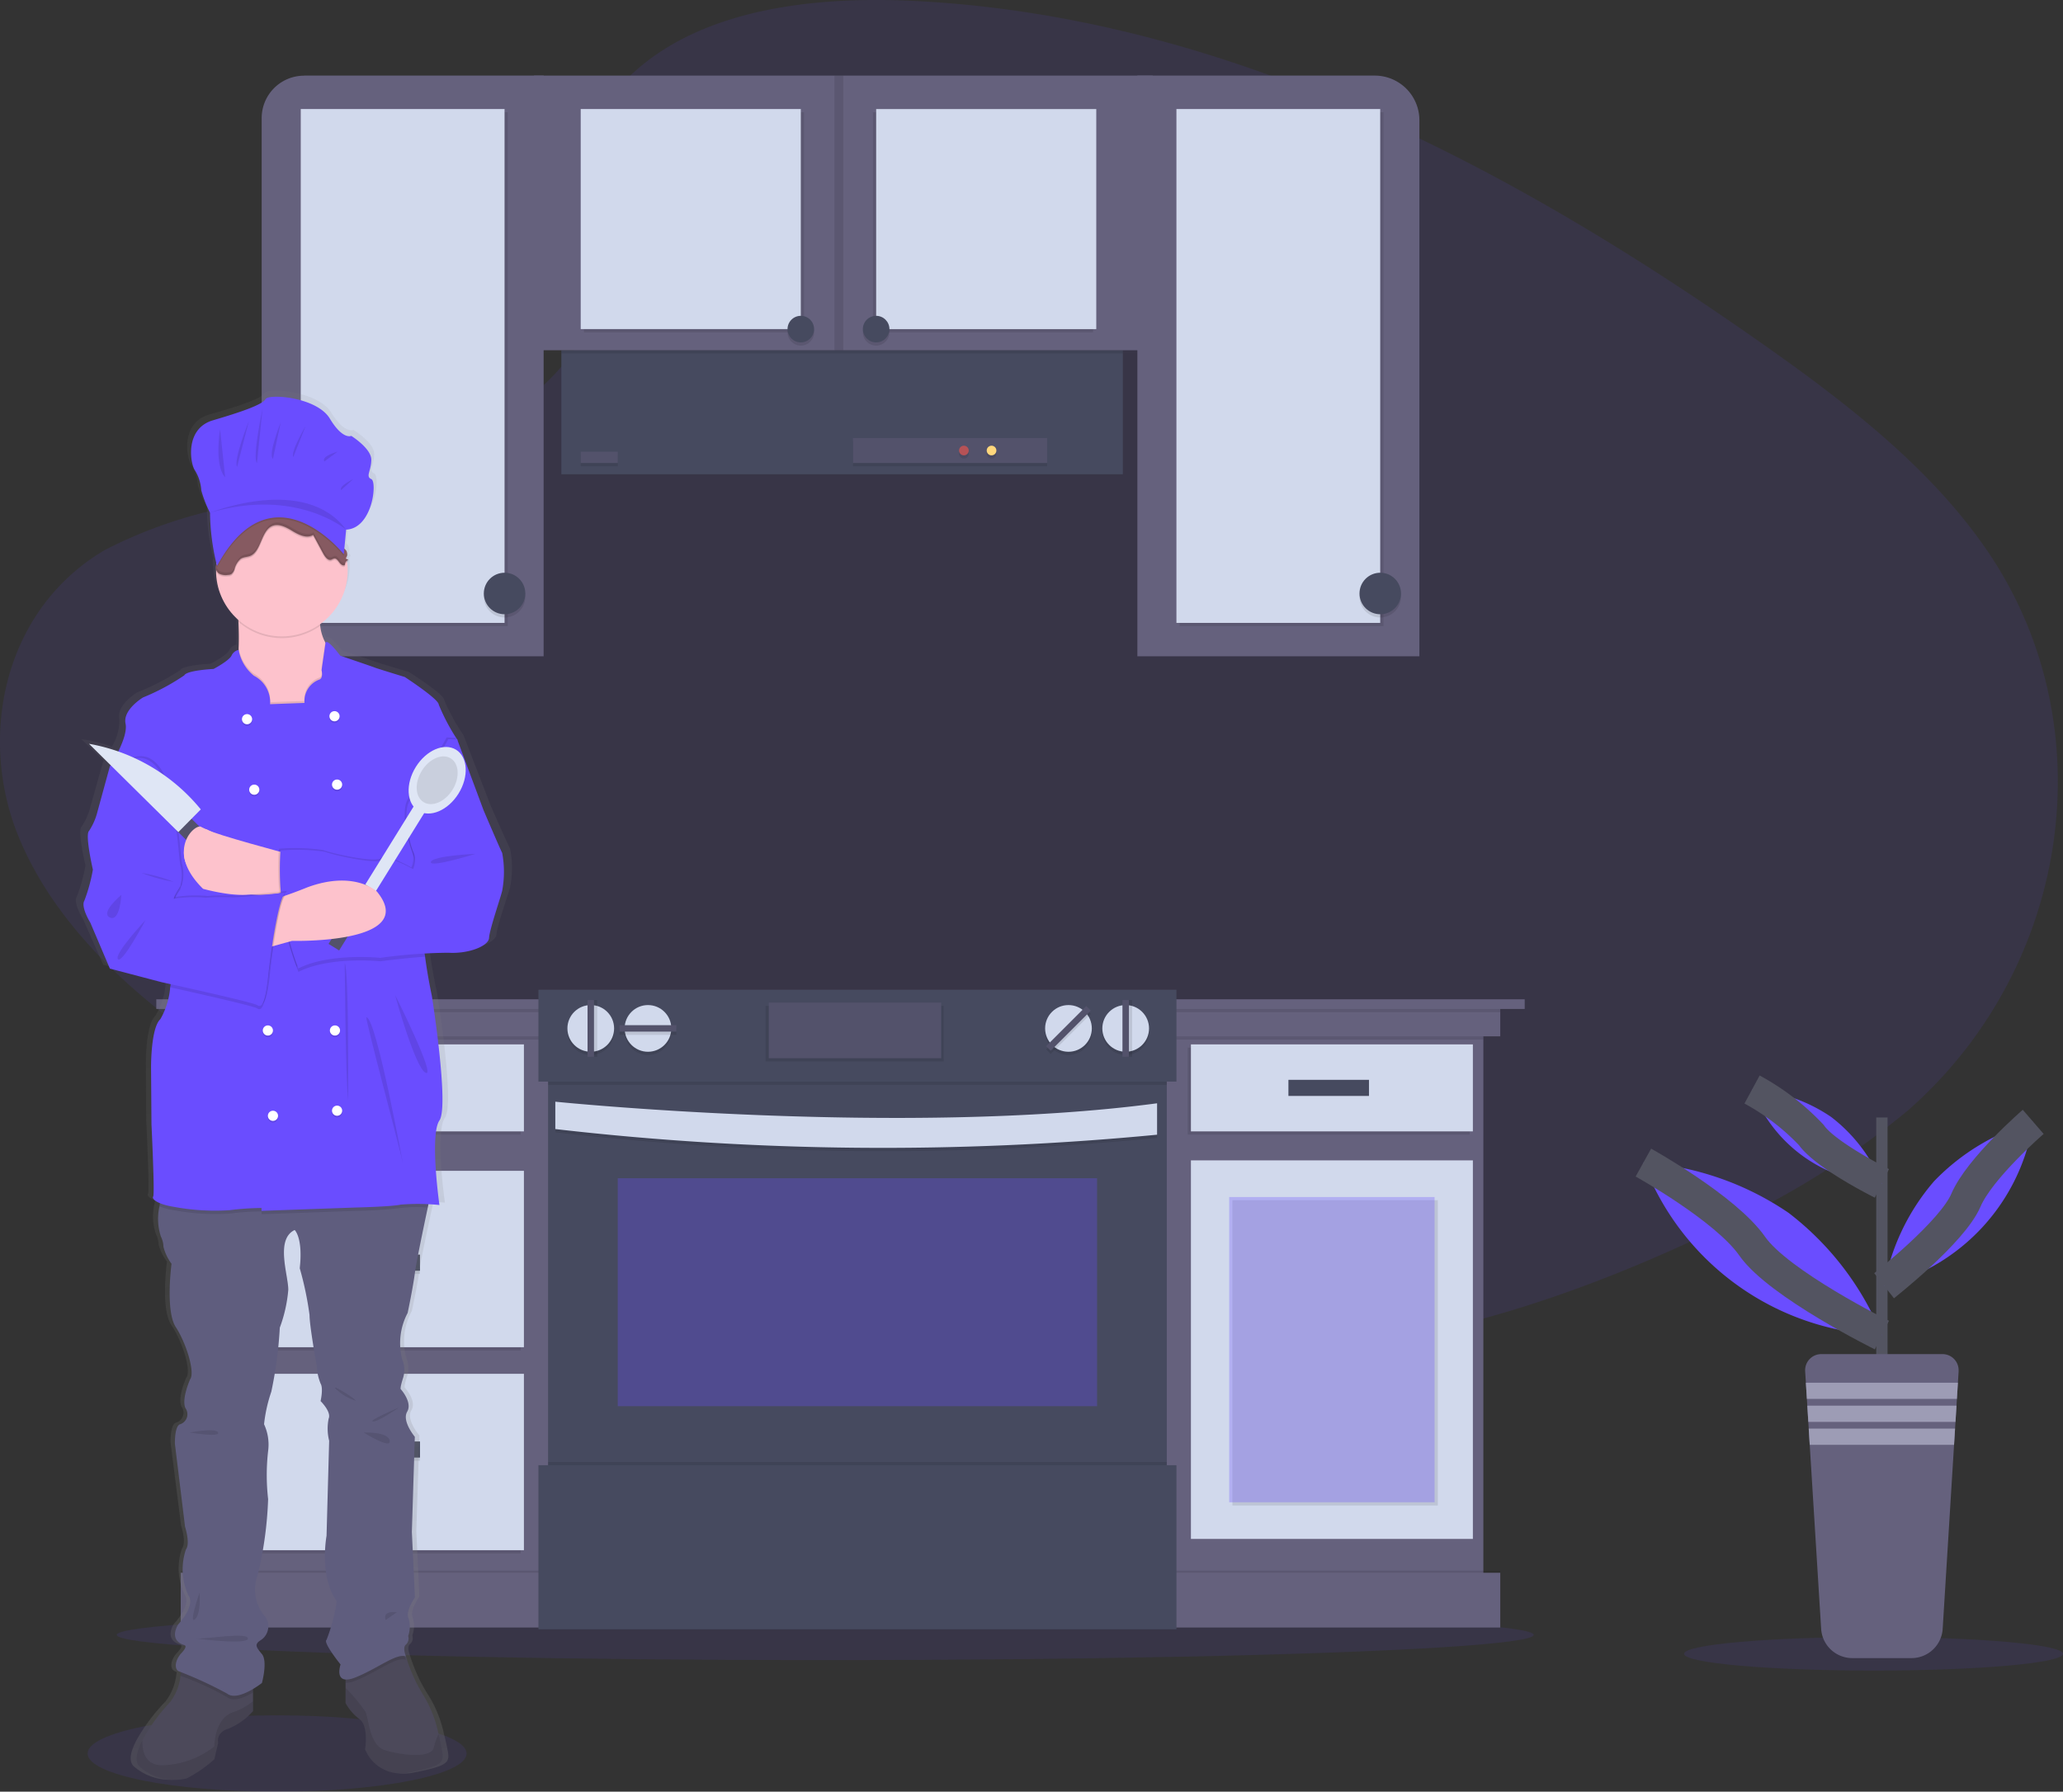 <svg xmlns="http://www.w3.org/2000/svg" xmlns:xlink="http://www.w3.org/1999/xlink" viewBox="0 0 129.331 112.343"><rect x="0" y="0" width="129.331" height="112.343" fill="#333333" stroke="none"/><defs><style>.a,.i,.n{fill:#6a4dff;}.a,.c,.r{opacity:0.1;}.b{fill:#464a5f;}.d{fill:#65617d;}.e{fill:#d1d9ec;}.f{fill:#53526b;}.g{fill:#b65256;}.h{fill:#ffd77c;}.i{opacity:0.3;}.j{fill:url(#a);}.k{fill:#4c495a;}.l{fill:#5f5d7e;}.m{fill:#fdc2cc;}.o{fill:#dfe6f5;}.p{fill:#fff;}.q{fill:#865a61;}.s{fill:#535461;}.t{fill:#9d9cb5;}.u{fill:none;stroke:#535461;stroke-miterlimit:10;stroke-width:2px;}</style><linearGradient id="a" x1="0.5" y1="1" x2="0.5" gradientUnits="objectBoundingBox"><stop offset="0" stop-color="gray" stop-opacity="0.251"/><stop offset="0.54" stop-color="gray" stop-opacity="0.122"/><stop offset="1" stop-color="gray" stop-opacity="0.102"/></linearGradient></defs><g transform="translate(-0.031 0.008)"><ellipse class="a" cx="44.416" cy="1.583" rx="44.416" ry="1.583" transform="translate(7.348 100.92)"/><path class="a" d="M168.133,44.689c4.377-3.9,11.248-4.7,17.5-4.387,19.644.976,37.378,10.46,52.717,21.188,5.552,3.884,11.019,8.069,14.624,13.417,7.337,10.887,5.16,25.968-5.039,34.942a52.229,52.229,0,0,1-12,7.463c-7.677,3.688-15.969,6.647-24.687,7.49a81.357,81.357,0,0,1-18.692-.727c-17.277-2.346-34.221-7.525-48.428-16.385-6.231-3.886-12.1-8.717-14.668-15s-.927-14.253,5.434-17.973a29.64,29.64,0,0,1,8.859-2.887c4.533-.96,9.141-1.907,13.232-3.86,4.226-2.017,9.23-5.918,8.394-10.383C164.481,52.792,163.766,48.585,168.133,44.689Z" transform="translate(-128.27 -40.25)"/><ellipse class="a" cx="11.879" cy="2.394" rx="11.879" ry="2.394" transform="translate(5.523 107.548)"/><ellipse class="a" cx="11.879" cy="1.051" rx="11.879" ry="1.051" transform="translate(105.606 102.639)"/><rect class="b" width="35.2" height="7.777" transform="translate(35.223 21.954)"/><rect class="c" width="35.2" height="0.202" transform="translate(35.223 21.954)"/><rect class="d" width="38.786" height="17.221" transform="translate(33.506 4.732)"/><path class="d" d="M122.359,34.57h15.016V70.983H119.7V37.234a2.659,2.659,0,0,1,2.659-2.659Z" transform="translate(-103.264 -29.838)"/><rect class="c" width="12.776" height="32.221" transform="translate(19.088 7.03)"/><rect class="e" width="12.776" height="32.221" transform="translate(18.886 6.828)"/><circle class="c" cx="1.301" cy="1.301" r="1.301" transform="translate(30.362 36.107)"/><circle class="b" cx="1.301" cy="1.301" r="1.301" transform="translate(30.362 35.904)"/><path class="d" d="M520.15,34.57h14.881a2.8,2.8,0,0,1,2.8,2.8V70.983H520.15Z" transform="translate(-448.817 -29.838)"/><rect class="c" width="12.776" height="32.221" transform="translate(73.984 7.03)"/><rect class="e" width="12.776" height="32.221" transform="translate(73.782 6.828)"/><circle class="c" cx="1.301" cy="1.301" r="1.301" transform="translate(85.259 36.107)"/><circle class="b" cx="1.301" cy="1.301" r="1.301" transform="translate(85.259 35.904)"/><rect class="c" width="13.799" height="13.799" transform="translate(36.637 7.03)"/><rect class="e" width="13.799" height="13.799" transform="translate(36.436 6.828)"/><circle class="c" cx="0.833" cy="0.833" r="0.833" transform="translate(49.402 19.997)"/><circle class="b" cx="0.833" cy="0.833" r="0.833" transform="translate(49.402 19.795)"/><rect class="c" width="13.799" height="13.799" transform="translate(68.555 20.83) rotate(180)"/><rect class="e" width="13.799" height="13.799" transform="translate(68.757 20.629) rotate(180)"/><circle class="c" cx="0.833" cy="0.833" r="0.833" transform="translate(54.124 19.997)"/><circle class="b" cx="0.833" cy="0.833" r="0.833" transform="translate(54.124 19.795)"/><rect class="c" width="0.555" height="17.221" transform="translate(52.343 4.732)"/><rect class="c" width="2.324" height="0.707" transform="translate(36.436 28.519)"/><rect class="f" width="2.324" height="0.707" transform="translate(36.436 28.317)"/><rect class="c" width="12.171" height="1.566" transform="translate(53.506 27.66)"/><rect class="f" width="12.171" height="1.566" transform="translate(53.506 27.458)"/><circle class="c" cx="0.303" cy="0.303" r="0.303" transform="translate(60.155 28.14)"/><circle class="g" cx="0.303" cy="0.303" r="0.303" transform="translate(60.155 27.938)"/><circle class="c" cx="0.303" cy="0.303" r="0.303" transform="translate(61.889 28.14)"/><circle class="h" cx="0.303" cy="0.303" r="0.303" transform="translate(61.889 27.938)"/><rect class="d" width="80.601" height="34.342" transform="translate(12.423 64.468)"/><rect class="c" width="80.601" height="0.707" transform="translate(12.423 64.468)"/><rect class="d" width="82.723" height="1.818" transform="translate(11.361 63.154)"/><rect class="c" width="82.723" height="0.303" transform="translate(11.361 63.154)"/><rect class="d" width="85.787" height="0.606" transform="translate(9.829 62.65)"/><rect class="c" width="17.676" height="5.455" transform="translate(14.997 65.679)"/><rect class="e" width="17.676" height="5.455" transform="translate(15.2 65.478)"/><rect class="c" width="17.676" height="11.06" transform="translate(14.997 73.609)"/><rect class="e" width="17.676" height="11.06" transform="translate(15.2 73.406)"/><rect class="c" width="17.676" height="11.06" transform="translate(14.997 86.334)"/><rect class="e" width="17.676" height="11.06" transform="translate(15.2 86.133)"/><rect class="c" width="5.05" height="1.01" transform="translate(21.31 67.902)"/><rect class="b" width="5.05" height="1.01" transform="translate(21.31 67.7)"/><rect class="c" width="17.676" height="5.455" transform="translate(74.49 65.679)"/><rect class="e" width="17.676" height="5.455" transform="translate(74.691 65.478)"/><rect class="e" width="17.676" height="23.736" transform="translate(74.691 72.75)"/><rect class="b" width="5.05" height="1.01" transform="translate(80.803 67.7)"/><rect class="c" width="5.05" height="1.01" transform="translate(21.31 78.86)"/><rect class="b" width="5.05" height="1.01" transform="translate(21.31 78.659)"/><rect class="c" width="5.05" height="1.01" transform="translate(21.31 90.577)"/><rect class="b" width="5.05" height="1.01" transform="translate(21.31 90.376)"/><rect class="c" width="12.878" height="19.14" transform="translate(77.292 75.249)"/><rect class="i" width="12.878" height="19.14" transform="translate(77.09 75.048)"/><rect class="c" width="82.723" height="3.434" transform="translate(11.361 98.471)"/><rect class="d" width="82.723" height="3.434" transform="translate(11.361 98.608)"/><rect class="b" width="38.786" height="24.999" transform="translate(34.391 67.253)"/><path class="c" d="M382.25,545.63s21.767,2.222,37.725.1v1.97a179.239,179.239,0,0,1-37.725-.354Z" transform="translate(-347.406 -476.356)"/><path class="e" d="M382.25,544.15s21.767,2.222,37.725.1v1.97a179.352,179.352,0,0,1-37.725-.354Z" transform="translate(-347.406 -475.079)"/><rect class="i" width="30.049" height="14.293" transform="translate(38.758 73.869)"/><rect class="c" width="38.786" height="0.758" transform="translate(34.391 67.253)"/><rect class="b" width="39.998" height="5.758" transform="translate(33.785 62.052)"/><circle class="c" cx="1.464" cy="1.464" r="1.464" transform="translate(35.602 63.213)"/><circle class="e" cx="1.464" cy="1.464" r="1.464" transform="translate(35.602 63.012)"/><circle class="c" cx="1.464" cy="1.464" r="1.464" transform="translate(39.189 63.213)"/><circle class="e" cx="1.464" cy="1.464" r="1.464" transform="translate(39.189 63.012)"/><circle class="c" cx="1.464" cy="1.464" r="1.464" transform="translate(65.55 63.213)"/><circle class="e" cx="1.464" cy="1.464" r="1.464" transform="translate(65.55 63.012)"/><circle class="c" cx="1.464" cy="1.464" r="1.464" transform="translate(69.137 63.213)"/><circle class="e" cx="1.464" cy="1.464" r="1.464" transform="translate(69.137 63.012)"/><rect class="c" width="11.162" height="3.485" transform="translate(48.027 63.061)"/><rect class="f" width="10.808" height="3.485" transform="translate(48.228 62.86)"/><rect class="c" width="0.404" height="3.56" transform="translate(37.067 62.695)"/><rect class="f" width="0.404" height="3.56" transform="translate(36.865 62.695)"/><rect class="c" width="0.404" height="3.56" transform="translate(70.601 62.695)"/><rect class="f" width="0.404" height="3.56" transform="translate(70.399 62.695)"/><rect class="c" width="0.404" height="3.56" transform="translate(68.131 63.277) rotate(45)"/><rect class="f" width="0.404" height="3.56" transform="translate(68.131 63.074) rotate(45)"/><rect class="c" width="0.404" height="3.56" transform="translate(42.432 64.476) rotate(90)"/><rect class="f" width="0.404" height="3.56" transform="translate(42.433 64.273) rotate(90)"/><rect class="c" width="38.786" height="0.589" transform="translate(34.391 91.661)"/><rect class="b" width="39.998" height="10.286" transform="translate(33.785 91.864)"/><path class="j" d="M190.206,247.683c-.193-.376-1.216-2.7-1.216-2.7l-1.712-4.439a12.687,12.687,0,0,1-1.216-2.219c0-.348-2.211-1.738-2.211-1.738s-1.8-.535-1.934-.588-2.266-.758-2.266-.758-.838-1.1-.96-.813h0l-.012-.021a2.838,2.838,0,0,1-.319-1.031.85.85,0,0,0-.014-.1,4.1,4.1,0,0,0,1.8-3.376,4.153,4.153,0,0,0-.029-.521.3.3,0,0,1,.047-.025c.034-.015.026-.027,0-.04l.026-.012c.047-.021.016-.036-.029-.053h0c.063-.027-.016-.045-.079-.074a.258.258,0,0,0-.011-.055.328.328,0,0,0,.026-.11l.016.008a.452.452,0,0,0,0-.21.243.243,0,0,1-.014.041.537.537,0,0,0-.044-.192.548.548,0,0,0-.117-.125l-.011-.008.118-1.2c1.727-.082,2.03-3.016,1.637-3.185s0-.518,0-1.226-1.3-1.5-1.3-1.5-.548.274-1.394-1.088-3.976-1.579-4.184-1.226-1.607.823-3.427,1.334-1.485,2.668-1.182,3.131a2.641,2.641,0,0,1,.425,1.279,7.427,7.427,0,0,0,.576,1.415,11.913,11.913,0,0,0,.411,3.183v.058h0a.34.34,0,0,0-.018.03.354.354,0,0,0-.027.206.422.422,0,0,0,.03.223A4.084,4.084,0,0,0,173.034,233a.626.626,0,0,0,.007.112c.025.5.04,1.1.014,1.67v.086a.659.659,0,0,0-.463.365c-.171.33-1.165.838-1.165.838s-1.741.081-1.907.4a14.541,14.541,0,0,1-2.68,1.39s-1.327.776-1.134,1.659a3.191,3.191,0,0,1-.476,1.756,8.409,8.409,0,0,0-1.908-.476l1.409,1.348-.047.073-.8,2.835a3.9,3.9,0,0,1-.548,1.234c-.274.244.248,2.433.248,2.433a10.435,10.435,0,0,1-.548,1.952c-.245.4.387,1.391.387,1.391l1.272,2.887,3.36.853.587.125c-.011.069-.022.137-.034.207a4.646,4.646,0,0,1-.636,1.995c-.635.562-.607,3.075-.607,3.075l.027,3.557s.221,4.387.111,4.546c-.07.1.07.266.439.411-.01.067-.021.137-.03.2a3.432,3.432,0,0,0,.088,1.919,1.464,1.464,0,0,1,.166.642,3,3,0,0,0,.525,1.071s-.411,2.968.274,3.984,1.271,2.861.939,3.29c0,0-.58,1.257-.3,1.819a.655.655,0,0,1-.361,1.016c-.361.133-.328,1.234-.328,1.234l.659,5.209s.359,1.071.056,1.445a3.808,3.808,0,0,0,.166,2.888c.47.643-.668,1.83-.668,1.83s-.685.99.411,1.311c0,0,.221.053-.193.481s-.5.96-.221,1.15a1.435,1.435,0,0,0,.18.089c-.011.063-.022.129-.036.2a3.343,3.343,0,0,1-.669,1.637,11.667,11.667,0,0,0-1.81,2.411c-.38.72-.548,1.391-.125,1.708a3.466,3.466,0,0,0,3.016.7,8.334,8.334,0,0,0,1.8-1.2l.25-1.043s-.166-.642.662-.883a4.273,4.273,0,0,0,1.6-1.1v-1.39a5.721,5.721,0,0,0,.581-.378s.387-1.364,0-1.818-.525-.616-.027-.91a1.017,1.017,0,0,0,.2-1.5,2.511,2.511,0,0,1-.448-2.568,23.119,23.119,0,0,0,.685-4.787,12.881,12.881,0,0,1,0-3.016c.232-.557-.266-1.685-.266-1.685a8.7,8.7,0,0,1,.47-2.037,24.686,24.686,0,0,0,.548-4.039,8.76,8.76,0,0,0,.548-2.38c0-.936-.855-3.182.411-3.771,0,0,.548.483.332,2.407a20.036,20.036,0,0,1,.635,2.942c0,.7.47,3.209.47,3.209a3.273,3.273,0,0,0,.248,1.1c.193.295,0,1.1,0,1.1s.718.669.525,1.1a3.059,3.059,0,0,0,.033,1.393l-.171,5.988s-.5,2.568.663,4.113a10.533,10.533,0,0,1-.663,2.433c-.252.16.913,1.552.913,1.552s-.322.9.332.945v1.489a3.166,3.166,0,0,0,.912,1.016c.607.428.359,1.9.359,1.9a2.525,2.525,0,0,0,2.818,1.471c2.045-.4,2.321-.588,2.21-1.257-.04-.244-.127-.685-.255-1.173a7.492,7.492,0,0,0-.96-2.406,9.957,9.957,0,0,1-1.16-2.491s-.249-.562,0-.748a.508.508,0,0,0,.137-.535,1.755,1.755,0,0,0,.023-1.123c-.218-.428.418-1.311.418-1.311l-.193-4.113.193-5.991s-.857-.99-.5-1.578-.411-1.418-.411-1.418-.084-.026.137-.7a1.666,1.666,0,0,0-.056-1.2,3.95,3.95,0,0,1,.359-2.914s.359-1.659.47-2.514c.077-.595.548-2.816.838-4.113l.047-.211c.411.022.718.048.718.048s-.635-4.413,0-5.322-.5-7.862-.5-7.862-.274-1.215-.437-2.455c-.01-.07-.018-.137-.027-.211a13.076,13.076,0,0,1,1.542-.034c1.327.079,2.625-.428,2.653-.936s.747-2.514.857-2.968A6.337,6.337,0,0,0,190.206,247.683Z" transform="translate(-158.192 -194.462)"/><path class="k" d="M198.07,801.854v2.476a4.152,4.152,0,0,1-1.545,1.1c-.8.244-.639.879-.639.879l-.239,1.038a8.216,8.216,0,0,1-1.731,1.2,3.246,3.246,0,0,1-2.9-.692c-.411-.314-.245-.984.121-1.7a11.582,11.582,0,0,1,1.744-2.4,3.34,3.34,0,0,0,.644-1.63,7.311,7.311,0,0,0,.1-.739Z" transform="translate(-182.178 -697.046)"/><path class="c" d="M198.07,818.32v.628a4.152,4.152,0,0,1-1.545,1.1c-.8.244-.639.879-.639.879l-.239,1.038a8.216,8.216,0,0,1-1.731,1.2,3.246,3.246,0,0,1-2.9-.692c-.411-.314-.245-.984.121-1.7-.018.753.206,1.6,1.29,1.567a5.5,5.5,0,0,0,3.222-1.179s-.027-1.756,1.2-2.156A3.712,3.712,0,0,0,198.07,818.32Z" transform="translate(-182.178 -711.664)"/><path class="k" d="M290.27,797.44a2.431,2.431,0,0,1-2.716-1.466s.24-1.464-.345-1.89a3.139,3.139,0,0,1-.879-1.012v-2.448l2.4-1.7,1.3,1.147.088.077a10.039,10.039,0,0,0,1.119,2.48,7.63,7.63,0,0,1,.925,2.4c.122.491.207.925.245,1.168C292.507,796.853,292.241,797.04,290.27,797.44Z" transform="translate(-264.635 -686.294)"/><path class="c" d="M290.27,817.606a2.431,2.431,0,0,1-2.716-1.465s.24-1.464-.345-1.891a3.137,3.137,0,0,1-.879-1.012v-.949a10.079,10.079,0,0,1,1.252,1.508c.212.452.24,2.1,1.224,2.4s2.9.559,3.063-.187a4.077,4.077,0,0,1,.287-.823c.122.491.207.925.245,1.168C292.507,817.02,292.241,817.206,290.27,817.606Z" transform="translate(-264.635 -706.461)"/><path class="c" d="M210.929,801.35l4.448.478v1.309c-.5.3-1.22.613-1.624.288a18.579,18.579,0,0,0-2.923-1.337C210.905,801.672,210.929,801.35,210.929,801.35Z" transform="translate(-199.485 -697.02)"/><path class="c" d="M290.111,790.322c-.613-.213-1.7.72-3.142,1.305a1.492,1.492,0,0,1-.639.137v-1.18l2.4-1.7,1.3,1.148A1.65,1.65,0,0,0,290.111,790.322Z" transform="translate(-264.635 -686.26)"/><path class="l" d="M217.693,582.9s-.085.391-.2.96c-.274,1.294-.735,3.507-.807,4.1-.107.851-.452,2.5-.452,2.5a4.047,4.047,0,0,0-.347,2.9,1.712,1.712,0,0,1,.053,1.2c-.212.666-.137.685-.137.685s.746.823.4,1.412.48,1.571.48,1.571l-.186,5.963.192,4.107s-.613.879-.4,1.305a1.8,1.8,0,0,1-.023,1.119.516.516,0,0,1-.137.532c-.244.186,0,.746,0,.746-.613-.212-1.7.718-3.142,1.305s-.96-.8-.96-.8-1.119-1.385-.879-1.545a10.938,10.938,0,0,0,.639-2.422c-1.119-1.544-.639-4.1-.639-4.1l.164-5.962a3.137,3.137,0,0,1-.032-1.386c.186-.426-.506-1.1-.506-1.1s.186-.8,0-1.1a3.4,3.4,0,0,1-.24-1.1s-.452-2.5-.452-3.2a20.46,20.46,0,0,0-.613-2.928c.214-1.919-.319-2.4-.319-2.4-1.224.585-.4,2.821-.4,3.753a8.921,8.921,0,0,1-.532,2.37,26.131,26.131,0,0,1-.533,4.019,9.283,9.283,0,0,0-.454,2.038,3.034,3.034,0,0,1,.255,1.678,13.269,13.269,0,0,0,0,3.016,23.664,23.664,0,0,1-.654,4.765,2.568,2.568,0,0,0,.432,2.557,1.033,1.033,0,0,1-.193,1.49c-.48.292-.345.454.027.906s0,1.811,0,1.811-1.518,1.2-2.184.665a25.384,25.384,0,0,0-3.061-1.411c-.266-.186-.186-.72.212-1.145s.186-.48.186-.48c-1.065-.319-.4-1.305-.4-1.305s1.1-1.171.639-1.81a3.891,3.891,0,0,1-.16-2.879c.292-.376-.053-1.438-.053-1.438l-.635-5.191s-.03-1.1.315-1.226a.659.659,0,0,0,.347-1.012c-.266-.559.292-1.81.292-1.81.321-.426-.239-2.263-.9-3.275s-.266-3.967-.266-3.967a3.035,3.035,0,0,1-.506-1.065,1.491,1.491,0,0,0-.16-.639,3.57,3.57,0,0,1-.085-1.919c.1-.7.245-1.305.245-1.305Z" transform="translate(-190.646 -508.146)"/><path class="m" d="M241.408,313.8l-5.25,1.226s-2.577-2.184-1.938-3.352a4.643,4.643,0,0,0,.35-1.815c.026-.568.011-1.161-.012-1.663-.038-.725-.1-1.261-.1-1.261s5.378-3.035,5.191,0a7.716,7.716,0,0,0,.036,1.518,2.9,2.9,0,0,0,.31,1.028c.288.511.643.52.643.52Z" transform="translate(-219.58 -269.222)"/><path class="c" d="M241.837,308.426a4.124,4.124,0,0,1-5.13-.256c-.038-.725-.1-1.261-.1-1.261s5.378-3.035,5.191,0A7.713,7.713,0,0,0,241.837,308.426Z" transform="translate(-221.731 -269.196)"/><circle class="m" cx="4.126" cy="4.126" r="4.126" transform="translate(13.575 31.644)"/><path class="c" d="M241.408,338.32l-5.25,1.226s-2.577-2.184-1.938-3.352a4.643,4.643,0,0,0,.35-1.815,2.673,2.673,0,0,0,.96,1.6,1.868,1.868,0,0,1,1.012,1.782l2.156-.079a1.435,1.435,0,0,1,.932-1.464c.266-.107.137-.585.137-.585L240,334c.288.511.643.52.643.52Z" transform="translate(-219.58 -293.738)"/><path class="c" d="M218.239,582.912s-.085.391-.2.96a8.4,8.4,0,0,0-1.686.025,28.185,28.185,0,0,1-2.93.186l-5.8.206v-.178a17.093,17.093,0,0,0-2,.137,13.976,13.976,0,0,1-3.515-.214,3.784,3.784,0,0,1-.884-.239c.1-.7.245-1.305.245-1.305Z" transform="translate(-191.192 -508.163)"/><path class="n" d="M198.216,351.468a8.412,8.412,0,0,0,.084,2.136c.16,1.234.422,2.444.422,2.444s1.1,6.923.478,7.828,0,5.3,0,5.3a13.616,13.616,0,0,0-2.422-.026c-.585.133-2.93.186-2.93.186l-5.8.206v-.18a17.106,17.106,0,0,0-2,.137,14.039,14.039,0,0,1-3.515-.212c-.986-.159-1.385-.48-1.278-.639s-.107-4.524-.107-4.524l-.026-3.541s-.027-2.5.585-3.063a4.753,4.753,0,0,0,.613-1.986c.225-1.326.345-2.806.345-2.806l-4.047-10.83-.079-.214s1.171-1.811.984-2.69,1.1-1.645,1.1-1.645a13.875,13.875,0,0,0,2.583-1.385c.16-.319,1.837-.4,1.837-.4s.96-.506,1.123-.833a.632.632,0,0,1,.447-.363,2.681,2.681,0,0,0,.96,1.623,1.867,1.867,0,0,1,1.012,1.782l2.156-.079a1.433,1.433,0,0,1,.932-1.464c.266-.106.137-.587.137-.587l.249-1.723c.115-.286.921.81.921.81s2.056.7,2.184.754,1.864.585,1.864.585,2.129,1.385,2.129,1.73a12.827,12.827,0,0,0,1.172,2.211s-.014.074-.04.21C200.009,341.672,198.411,350.323,198.216,351.468Z" transform="translate(-171.621 -293.627)"/><path class="m" d="M218.909,421.011s-4.606-1.224-5.06-1.518-3.115,1.411.137,3.727c0,0,3.976.822,5.035,0S218.909,421.011,218.909,421.011Z" transform="translate(-200.834 -367.482)"/><path class="c" d="M266.276,377.55l.559.027,1.645,4.42s.986,2.317,1.172,2.69a6.427,6.427,0,0,1,0,2.369c-.107.45-.8,2.45-.823,2.956s-1.278,1.012-2.557.932a33.072,33.072,0,0,0-4.259.319s-3.185-.333-5.139.665a17.246,17.246,0,0,1-1.117-7.4,12.5,12.5,0,0,1,2.769.079c.559.217,3.275.823,3.62.506s1.919.587,1.919.587a1.346,1.346,0,0,0,0-1.119c-.266-.639-.718-2.636-.137-3.275A41.526,41.526,0,0,0,266.276,377.55Z" transform="translate(-238.245 -331.318)"/><path class="c" d="M265.605,393.3c-1.322.089-2.8.288-2.8.288s-3.185-.333-5.139.665a17.231,17.231,0,0,1-1.119-7.4,12.5,12.5,0,0,1,2.769.08c.559.217,3.275.822,3.622.506s1.919.587,1.919.587a1.352,1.352,0,0,0,0-1.119c-.266-.639-.718-2.636-.137-3.275a41.285,41.285,0,0,0,2.343-3.755l.52.025c-.274,1.468-1.868,10.12-2.063,11.264A8.5,8.5,0,0,0,265.605,393.3Z" transform="translate(-238.927 -333.32)"/><path class="n" d="M267.048,378.33l.559.027,1.645,4.42s.986,2.315,1.172,2.688a6.466,6.466,0,0,1,0,2.37c-.106.451-.8,2.45-.823,2.956s-1.279,1.012-2.557.931a32.771,32.771,0,0,0-4.259.321s-3.186-.333-5.139.665a17.231,17.231,0,0,1-1.119-7.4,12.5,12.5,0,0,1,2.769.079c.559.217,3.275.823,3.622.506s1.919.585,1.919.585a1.348,1.348,0,0,0,0-1.117c-.266-.64-.718-2.636-.137-3.275A41.523,41.523,0,0,0,267.048,378.33Z" transform="translate(-238.91 -331.991)"/><rect class="o" width="0.781" height="7.033" transform="translate(23.184 56.53) rotate(-148.23)"/><ellipse class="o" cx="2.251" cy="1.578" rx="2.251" ry="1.578" transform="translate(24.911 49.999) rotate(-58.23)"/><ellipse class="c" cx="1.615" cy="1.132" rx="1.615" ry="1.132" transform="translate(25.625 49.693) rotate(-58.23)"/><rect class="f" width="0.781" height="4.376" transform="translate(21.291 59.587) rotate(-148.23)"/><path class="m" d="M242.458,447.248l1.624-.452s8.014.212,5.324-3.089c0,0-1.411-1.359-4.366-.267a26.953,26.953,0,0,1-3.781,1.226Z" transform="translate(-225.743 -387.809)"/><circle class="c" cx="0.319" cy="0.319" r="0.319" transform="translate(15.199 44.875)"/><circle class="c" cx="0.319" cy="0.319" r="0.319" transform="translate(20.683 44.689)"/><circle class="p" cx="0.319" cy="0.319" r="0.319" transform="translate(15.199 44.768)"/><circle class="c" cx="0.319" cy="0.319" r="0.319" transform="translate(15.652 49.295)"/><circle class="c" cx="0.319" cy="0.319" r="0.319" transform="translate(20.844 48.976)"/><circle class="p" cx="0.319" cy="0.319" r="0.319" transform="translate(15.652 49.188)"/><circle class="c" cx="0.319" cy="0.319" r="0.319" transform="translate(20.711 64.394)"/><circle class="c" cx="0.319" cy="0.319" r="0.319" transform="translate(16.505 64.394)"/><circle class="p" cx="0.319" cy="0.319" r="0.319" transform="translate(20.711 64.287)"/><circle class="c" cx="0.319" cy="0.319" r="0.319" transform="translate(16.824 69.743)"/><circle class="c" cx="0.319" cy="0.319" r="0.319" transform="translate(20.844 69.423)"/><circle class="p" cx="0.319" cy="0.319" r="0.319" transform="translate(16.824 69.637)"/><circle class="p" cx="0.319" cy="0.319" r="0.319" transform="translate(16.505 64.287)"/><circle class="p" cx="0.319" cy="0.319" r="0.319" transform="translate(20.844 69.316)"/><circle class="p" cx="0.319" cy="0.319" r="0.319" transform="translate(20.683 44.582)"/><circle class="p" cx="0.319" cy="0.319" r="0.319" transform="translate(20.844 48.869)"/><path class="c" d="M285.94,480.88s.053,7.3.214,8.6C286.154,489.479,286.211,481.224,285.94,480.88Z" transform="translate(-264.298 -420.482)"/><path class="c" d="M295.826,505.55c-.11,0,2.182,8.546,2.289,9.159S296.465,505.55,295.826,505.55Z" transform="translate(-272.826 -441.771)"/><path class="c" d="M309.05,495.45c0,.08,1.279,4.632,1.919,4.872S309.05,495.45,309.05,495.45Z" transform="translate(-284.24 -433.055)"/><path class="c" d="M328.155,430.77s-2.716.121-2.8.513S328.155,430.77,328.155,430.77Z" transform="translate(-298.313 -377.242)"/><path class="c" d="M300.248,684s-1.944.822-1.645.877S300.248,684,300.248,684Z" transform="translate(-275.199 -595.758)"/><path class="c" d="M281.451,674.96c-.075-.17,1.305.685,1.305.8A3.166,3.166,0,0,1,281.451,674.96Z" transform="translate(-260.422 -587.937)"/><path class="c" d="M294.68,695.47s1.518-.075,1.624.509S294.68,695.47,294.68,695.47Z" transform="translate(-271.84 -605.652)"/><path class="c" d="M215.05,694.569s1.645-.322,1.782,0S215.05,694.569,215.05,694.569Z" transform="translate(-203.126 -604.754)"/><path class="c" d="M216.9,768.72s.108,1.357-.292,1.677S216.9,768.72,216.9,768.72Z" transform="translate(-204.361 -668.864)"/><path class="c" d="M218.05,788.569c.521.053,3.263-.426,3.237,0S218.05,788.569,218.05,788.569Z" transform="translate(-205.715 -685.837)"/><path class="c" d="M305.153,777.57s-.935-.137-.707.487Z" transform="translate(-280.236 -676.489)"/><path class="c" d="M169.412,386.642h-.506l-.772,2.823a3.9,3.9,0,0,1-.532,1.226c-.266.24.239,2.422.239,2.422a10.462,10.462,0,0,1-.532,1.944c-.24.4.373,1.385.373,1.385l1.224,2.879,3.249.853s5.725,1.252,5.991,1.438.506-.081.685-1.811.692-5.086,1.1-5.245c0,0-3.2.345-3.461.292a13.448,13.448,0,0,0-1.544.027,8.177,8.177,0,0,0-1.944.053c-.266.16.345-.773.345-.773a2.569,2.569,0,0,0,0-1.3C173.14,392.125,173.034,383.977,169.412,386.642Z" transform="translate(-161.882 -338.703)"/><path class="c" d="M190.071,396.906c-.4.159-.9,3.515-1.1,5.245s-.426,2-.685,1.811c-.217-.152-4.032-1.006-5.457-1.322.225-1.326.345-2.806.345-2.806L179.13,389h.426c3.62-2.664,3.727,5.483,3.914,6.2a2.569,2.569,0,0,1,0,1.3s-.613.932-.347.773a8.252,8.252,0,0,1,1.944-.053,13.518,13.518,0,0,1,1.545-.026C186.88,397.258,190.071,396.906,190.071,396.906Z" transform="translate(-172.131 -340.742)"/><path class="n" d="M168.634,387.408h-.506l-.773,2.823a3.9,3.9,0,0,1-.532,1.224c-.266.24.24,2.429.24,2.429a10.518,10.518,0,0,1-.533,1.944c-.24.4.373,1.383.373,1.383l1.226,2.879,3.248.853s5.725,1.25,5.991,1.437.506-.079.685-1.81.685-5.086,1.1-5.245c0,0-3.194.345-3.46.292a13.459,13.459,0,0,0-1.545.027,8.242,8.242,0,0,0-1.944.052c-.266.159.347-.773.347-.773a2.568,2.568,0,0,0,0-1.3C172.361,392.892,172.254,384.745,168.634,387.408Z" transform="translate(-161.209 -339.364)"/><path class="c" d="M183.806,461.07s-1.464,2.769-1.73,2.45S183.806,461.07,183.806,461.07Z" transform="translate(-174.652 -403.388)"/><path class="c" d="M178.182,449.57s-1.357,1.124-.718,1.416S178.182,449.57,178.182,449.57Z" transform="translate(-170.545 -393.465)"/><path class="c" d="M193.1,439.51a9.593,9.593,0,0,1,2,.558A9.743,9.743,0,0,1,193.1,439.51Z" transform="translate(-184.186 -384.784)"/><path class="c" d="M235.219,271.661a.274.274,0,0,0-.182.285c-.108.1-.262-.016-.35-.137s-.191-.274-.326-.255a1.148,1.148,0,0,0-.186.078c-.212.067-.392-.182-.511-.4l-.624-1.153c-.411.243-.909-.011-1.322-.262s-.9-.5-1.323-.263c-.613.354-.635,1.533-1.269,1.823-.2.095-.441.074-.632.2a1.2,1.2,0,0,0-.373.609.636.636,0,0,1-.208.344.45.45,0,0,1-.215.052.916.916,0,0,1-.548-.078.467.467,0,0,1-.192-.548.229.229,0,0,1,.018-.032,1.922,1.922,0,0,0,.182-.263c.064-.169-.027-.366,0-.548.033-.313.365-.478.421-.786.023-.121,0-.25.021-.37a.494.494,0,0,1,.014-.048l-.195.137a4.6,4.6,0,0,0,.487-.917,2.825,2.825,0,0,1,1.723-1.4,4.124,4.124,0,0,1,2.129.025,7.037,7.037,0,0,1,1.9.78,1.9,1.9,0,0,1,.548.45,3.436,3.436,0,0,1,.326.6c.207.428.772.823.322.884-.374.049-.033.311.163.488a.511.511,0,0,1,.112.125.439.439,0,0,1-.023.426C235.017,271.595,235.324,271.614,235.219,271.661Z" transform="translate(-213.379 -236.439)"/><path class="q" d="M235.223,270.891a.274.274,0,0,0-.182.285c-.108.1-.262-.018-.35-.137s-.191-.274-.326-.255a1.149,1.149,0,0,0-.186.078c-.212.069-.392-.182-.511-.4-.208-.384-.411-.769-.624-1.152-.411.241-.909-.012-1.322-.263s-.9-.5-1.323-.263c-.613.354-.635,1.533-1.269,1.825-.2.093-.441.073-.632.2a1.194,1.194,0,0,0-.373.61.632.632,0,0,1-.208.343.451.451,0,0,1-.215.053.925.925,0,0,1-.548-.078.47.47,0,0,1-.192-.548.234.234,0,0,1,.018-.032,2.628,2.628,0,0,0,.182-.263c.064-.169-.027-.366,0-.548.033-.314.365-.478.421-.787.023-.121,0-.25.021-.37a.465.465,0,0,1,.014-.047l-.195.137a4.671,4.671,0,0,0,.487-.917,2.828,2.828,0,0,1,1.723-1.4,4.123,4.123,0,0,1,2.129.025,6.99,6.99,0,0,1,1.9.781,1.871,1.871,0,0,1,.548.448,3.439,3.439,0,0,1,.326.6c.207.429.772.823.322.884-.374.051-.033.313.163.489a.488.488,0,0,1,.112.123.439.439,0,0,1-.023.426C235.02,270.828,235.327,270.843,235.223,270.891Z" transform="translate(-213.383 -235.775)"/><path class="c" d="M235.209,270.126l-.043.448s-4.469-5.664-7.951.732c0,0-.016-.078-.045-.21a2.635,2.635,0,0,0,.182-.263c.064-.169-.027-.366,0-.548.033-.314.365-.478.421-.787.023-.121,0-.249.021-.37a.463.463,0,0,1,.014-.047l-.195.137a4.672,4.672,0,0,0,.487-.917,2.828,2.828,0,0,1,1.723-1.4,4.123,4.123,0,0,1,2.129.025,6.991,6.991,0,0,1,1.9.781,1.871,1.871,0,0,1,.548.448,3.436,3.436,0,0,1,.326.6c.207.429.772.823.322.884C234.671,269.687,235.013,269.953,235.209,270.126Z" transform="translate(-213.585 -235.723)"/><g class="r" transform="translate(13.577 32.747)"><path d="M235.265,281.487a.221.221,0,0,0-.051.185c-.108.1-.26-.018-.348-.137s-.192-.274-.326-.255a1.1,1.1,0,0,0-.186.078c-.214.069-.393-.182-.513-.4l-.622-1.153c-.411.243-.909-.011-1.322-.262s-.906-.5-1.323-.263c-.613.354-.635,1.533-1.269,1.823-.206.095-.443.074-.632.2a1.2,1.2,0,0,0-.373.609.644.644,0,0,1-.208.344.44.44,0,0,1-.215.052.913.913,0,0,1-.548-.077.506.506,0,0,1-.208-.293.48.48,0,0,0,.208.506.924.924,0,0,0,.548.078.474.474,0,0,0,.215-.052.65.65,0,0,0,.208-.344,1.2,1.2,0,0,1,.373-.61c.188-.129.426-.108.632-.2.635-.291.657-1.47,1.269-1.823.411-.243.909.012,1.323.263s.9.5,1.322.262l.622,1.152c.119.219.3.47.513.4a1.214,1.214,0,0,1,.186-.077c.137-.018.236.137.326.254s.24.236.348.137a.274.274,0,0,1,.182-.285C235.481,281.566,235.3,281.545,235.265,281.487Z" transform="translate(-227.109 -279.181)"/><path d="M283.651,286.544a.379.379,0,0,1,.1-.025c.2-.027.2-.119.121-.25a.315.315,0,0,1-.121.036C283.539,286.334,283.558,286.433,283.651,286.544Z" transform="translate(-275.842 -285.298)"/><path d="M286.629,293.468a.486.486,0,0,0,0-.208.313.313,0,0,1-.053.116C286.54,293.419,286.581,293.446,286.629,293.468Z" transform="translate(-278.412 -291.33)"/><path d="M228.711,292.54a.34.34,0,0,0,0,.037,1.2,1.2,0,0,0,.021.286A1.037,1.037,0,0,0,228.711,292.54Z" transform="translate(-228.49 -290.709)"/><path d="M230.75,283.06a1.657,1.657,0,0,1-.18.267l.173-.118A.9.9,0,0,1,230.75,283.06Z" transform="translate(-230.096 -282.528)"/></g><path class="n" d="M217.29,232.3a14.313,14.313,0,0,1-.439-3.334,7.641,7.641,0,0,1-.548-1.409,2.7,2.7,0,0,0-.411-1.274c-.292-.461-.613-2.6,1.139-3.116s3.1-.976,3.3-1.328,3.213-.137,4.032,1.22,1.343,1.083,1.343,1.083,1.256.787,1.256,1.491-.38,1.057,0,1.219.088,3.09-1.578,3.171l-.145,1.545S220.766,225.9,217.29,232.3Z" transform="translate(-203.654 -196.82)"/><path class="c" d="M228.275,236.55s-.387,2.263.319,3.016Z" transform="translate(-214.447 -209.647)"/><path class="c" d="M237.217,232.76s-.984,2.424-.744,2.89Z" transform="translate(-221.58 -206.376)"/><path class="c" d="M245.631,227.13s-.666,3.153-.347,3.408Z" transform="translate(-229.141 -201.518)"/><path class="c" d="M253.12,233.34s-.823,2.025-.492,2.3Z" transform="translate(-235.485 -206.877)"/><path class="c" d="M263.041,235.09s-.972,1.645-.772,1.944Z" transform="translate(-243.849 -208.387)"/><path class="c" d="M277.276,246.84s-1.039.274-.823.613Z" transform="translate(-256.086 -218.526)"/><path class="c" d="M284.915,259.37s-.932.452-.76.692Z" transform="translate(-262.74 -229.338)"/><path class="c" d="M224.34,269.62s5.952-2.417,8.53,1.057C232.87,270.677,229.741,268.017,224.34,269.62Z" transform="translate(-211.143 -237.477)"/><path class="f" d="M80.39,374.149l.829-.839,2.344,2.318-.829.839-2.156-2.132Z" transform="translate(-69.342 -322.141)"/><path class="o" d="M169,380.45a11.653,11.653,0,0,1,7.008,4.113l-1.408,1.424Z" transform="translate(-163.389 -333.82)"/><path class="m" d="M217.324,419.912a37.685,37.685,0,0,1-3.832-1.577c-.343-.3-2.361,1.465.1,3.871,0,0,3.016.857,3.814,0S217.324,419.912,217.324,419.912Z" transform="translate(-200.83 -366.483)"/><rect class="s" width="0.709" height="15.962" transform="translate(117.654 70.061)"/><path class="d" d="M963.428,660.685l-.045.72-.062,1.014-.026.422-.063,1.016-.027.424-.063,1.014-.714,11.541a1.956,1.956,0,0,1-1.952,1.834H956.76a1.955,1.955,0,0,1-1.951-1.834l-.716-11.542-.063-1.014-.026-.424-.064-1.016-.025-.422-.063-1.014-.045-.72a1.012,1.012,0,0,1,1.01-1.075h7.6a1.012,1.012,0,0,1,1.009,1.075Z" transform="translate(-840.609 -574.711)"/><path class="t" d="M835.4,632.45l-.063,1.014h-9.405l-.063-1.014Z" transform="translate(-712.627 -545.757)"/><path class="t" d="M835.873,642.93l-.063,1.016h-9.227l-.063-1.016Z" transform="translate(-713.188 -554.8)"/><path class="t" d="M836.344,653.43l-.062,1.014h-9.049l-.063-1.014Z" transform="translate(-713.749 -563.86)"/><path class="n" d="M888.934,575.153a18.4,18.4,0,0,1,5.848,7.659A16.7,16.7,0,0,1,879.83,572,18.379,18.379,0,0,1,888.934,575.153Z" transform="translate(-776.774 -499.111)"/><path class="u" d="M879.83,572s5.164,2.866,6.82,5.239,8.132,5.577,8.132,5.577" transform="translate(-776.774 -499.111)"/><path class="n" d="M934.486,540.3a10.02,10.02,0,0,1,3.183,4.169,9.095,9.095,0,0,1-8.139-5.887A10.006,10.006,0,0,1,934.486,540.3Z" transform="translate(-819.661 -470.273)"/><path class="u" d="M929.53,538.58a14.807,14.807,0,0,1,3.712,2.851c.906,1.286,4.427,3.035,4.427,3.035" transform="translate(-819.661 -470.273)"/><path class="n" d="M993.037,557.1a13.841,13.841,0,0,0-3.127,6.544,12.579,12.579,0,0,0,9.348-10.275A13.842,13.842,0,0,0,993.037,557.1Z" transform="translate(-871.764 -483.035)"/><path class="u" d="M999.258,553.37s-3.363,2.908-4.217,4.912-5.131,5.363-5.131,5.363" transform="translate(-871.764 -483.035)"/></g></svg>